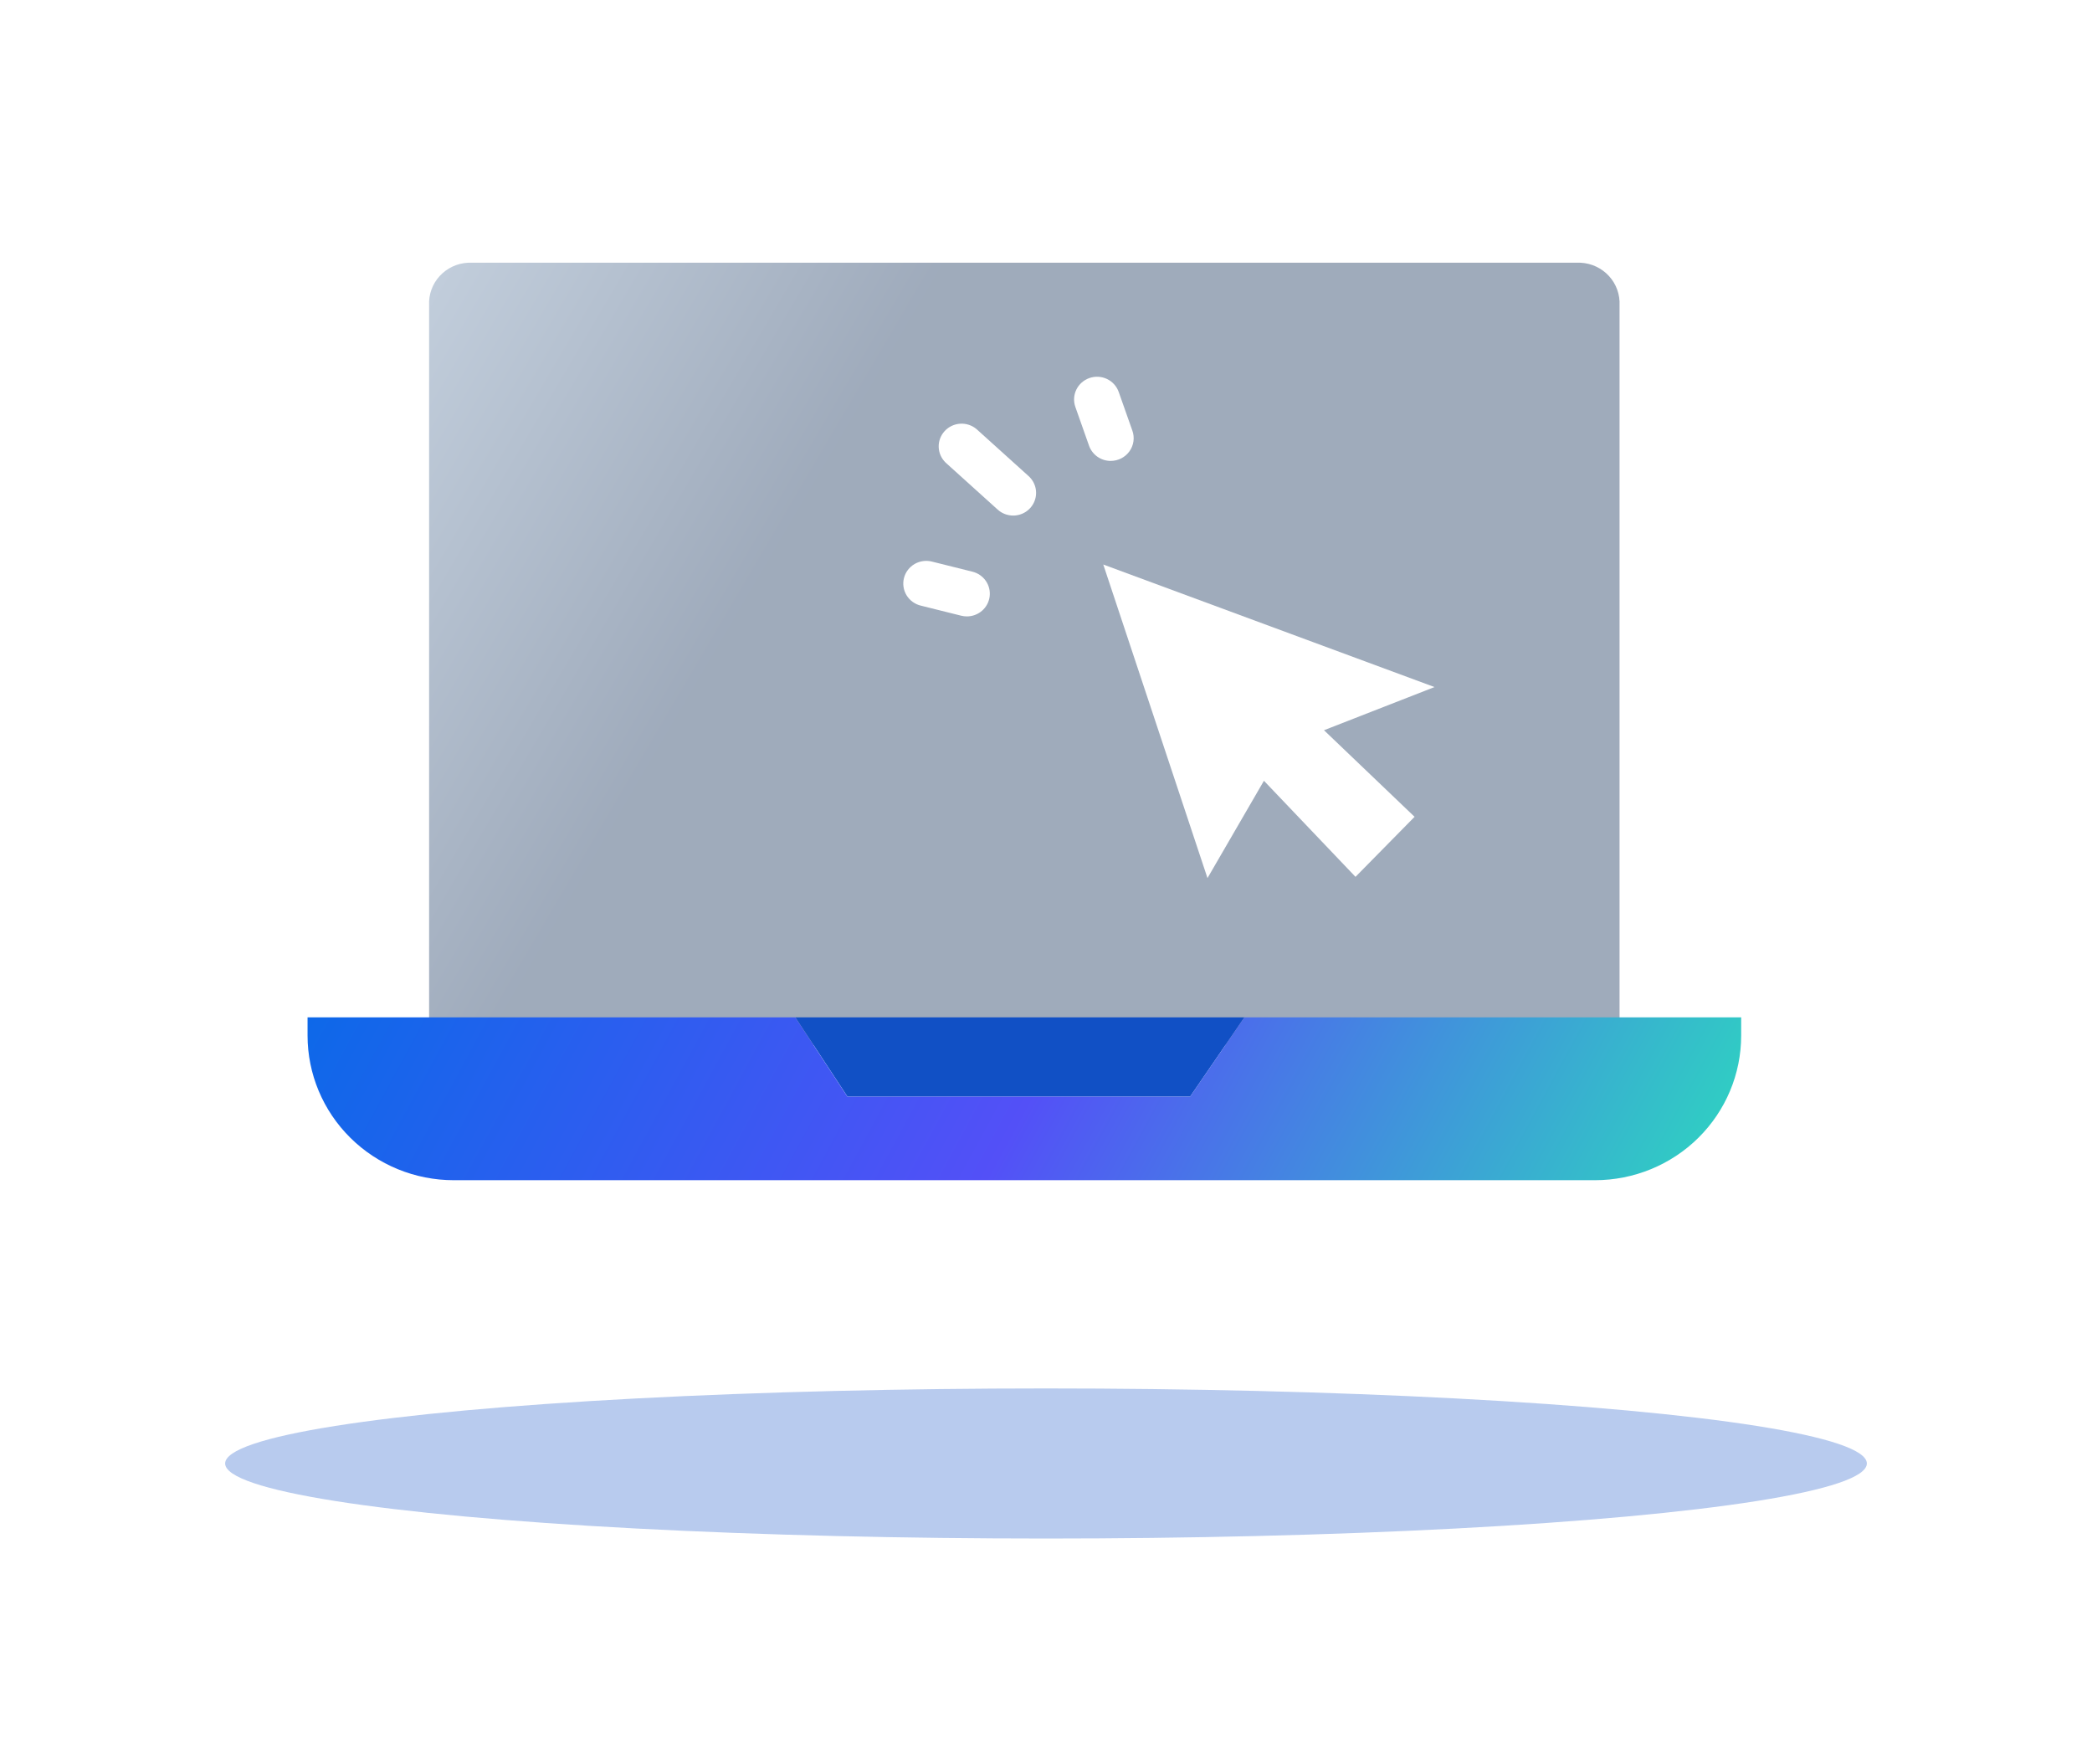 <svg width="223" height="188" viewBox="0 0 223 188" fill="none" xmlns="http://www.w3.org/2000/svg">
<g opacity="0.3" filter="url(#filter0_f_849_12756)">
<ellipse cx="111.5" cy="156" rx="87.5" ry="8" fill="#1150C5"/>
</g>
<g filter="url(#filter1_b_849_12756)">
<path d="M168.076 28.004H50.303C49.147 27.954 48.017 28.359 47.162 29.131C46.306 29.903 45.795 30.979 45.74 32.123V111.397H172.638V32.123C172.583 30.979 172.072 29.904 171.217 29.132C170.362 28.36 169.233 27.954 168.076 28.004Z" fill="url(#paint0_linear_849_12756)" fill-opacity="0.7"/>
</g>
<path d="M126.865 116.891L132.653 108.445H84.779L90.334 116.891H126.865Z" fill="#1150C5"/>
<path d="M132.649 108.445L126.861 116.891H90.327L84.772 108.445H32.785V110.386C32.785 114.475 34.427 118.396 37.35 121.287C40.273 124.179 44.236 125.803 48.37 125.803H170.018C174.151 125.803 178.115 124.179 181.038 121.287C183.961 118.396 185.603 114.475 185.603 110.386V108.445H132.649Z" fill="url(#paint1_linear_849_12756)"/>
<path d="M152.914 73.237L117.606 60.175L128.714 93.6L134.731 83.226L144.491 93.467L150.789 87.068L141.134 77.838L152.914 73.237Z" fill="white"/>
<path d="M107.997 54.957C107.387 54.956 106.8 54.73 106.35 54.322L100.81 49.321C100.351 48.884 100.083 48.288 100.062 47.658C100.041 47.028 100.27 46.416 100.698 45.95C101.127 45.484 101.723 45.203 102.359 45.164C102.994 45.127 103.62 45.336 104.102 45.747L109.643 50.747C110.008 51.076 110.264 51.506 110.378 51.982C110.491 52.458 110.457 52.956 110.278 53.412C110.099 53.867 109.786 54.259 109.378 54.535C108.97 54.811 108.487 54.958 107.993 54.957" fill="white"/>
<path d="M103.067 65.705C102.864 65.705 102.662 65.68 102.466 65.632L98.176 64.562C97.859 64.489 97.561 64.354 97.298 64.165C97.035 63.977 96.812 63.739 96.643 63.464C96.474 63.19 96.362 62.885 96.314 62.567C96.265 62.249 96.281 61.925 96.361 61.614C96.44 61.302 96.582 61.009 96.777 60.752C96.972 60.496 97.217 60.28 97.497 60.117C97.777 59.955 98.088 59.85 98.409 59.807C98.731 59.765 99.059 59.786 99.372 59.87L103.662 60.94C104.241 61.084 104.746 61.432 105.084 61.919C105.421 62.406 105.566 62.998 105.493 63.584C105.42 64.169 105.133 64.709 104.686 65.099C104.239 65.49 103.663 65.706 103.067 65.706" fill="white"/>
<path d="M118.398 49.132C117.89 49.132 117.395 48.976 116.982 48.685C116.568 48.394 116.256 47.983 116.088 47.51L114.63 43.379C114.416 42.773 114.454 42.107 114.736 41.529C115.018 40.95 115.521 40.507 116.133 40.295C116.746 40.083 117.419 40.12 118.004 40.399C118.588 40.678 119.037 41.175 119.251 41.782L120.709 45.912C120.838 46.277 120.876 46.667 120.821 47.049C120.767 47.432 120.62 47.795 120.394 48.111C120.168 48.425 119.869 48.682 119.522 48.86C119.175 49.037 118.791 49.13 118.4 49.13" fill="white"/>
<defs>
<filter id="filter0_f_849_12756" x="0" y="124" width="223" height="64" filterUnits="userSpaceOnUse" color-interpolation-filters="sRGB">
<feFlood flood-opacity="0" result="BackgroundImageFix"/>
<feBlend mode="normal" in="SourceGraphic" in2="BackgroundImageFix" result="shape"/>
<feGaussianBlur stdDeviation="12" result="effect1_foregroundBlur_849_12756"/>
</filter>
<filter id="filter1_b_849_12756" x="41.74" y="24" width="134.898" height="91.397" filterUnits="userSpaceOnUse" color-interpolation-filters="sRGB">
<feFlood flood-opacity="0" result="BackgroundImageFix"/>
<feGaussianBlur in="BackgroundImageFix" stdDeviation="2"/>
<feComposite in2="SourceAlpha" operator="in" result="effect1_backgroundBlur_849_12756"/>
<feBlend mode="normal" in="SourceGraphic" in2="effect1_backgroundBlur_849_12756" result="shape"/>
</filter>
<linearGradient id="paint0_linear_849_12756" x1="31.123" y1="9.299" x2="91.547" y2="44.807" gradientUnits="userSpaceOnUse">
<stop stop-color="#C1D2E4"/>
<stop offset="0.993" stop-color="#76879F"/>
</linearGradient>
<linearGradient id="paint1_linear_849_12756" x1="20.56" y1="101.352" x2="177.119" y2="186.374" gradientUnits="userSpaceOnUse">
<stop stop-color="#006DE6"/>
<stop offset="0.482" stop-color="#5350F7"/>
<stop offset="1" stop-color="#22FFAF"/>
</linearGradient>
</defs>
</svg>
